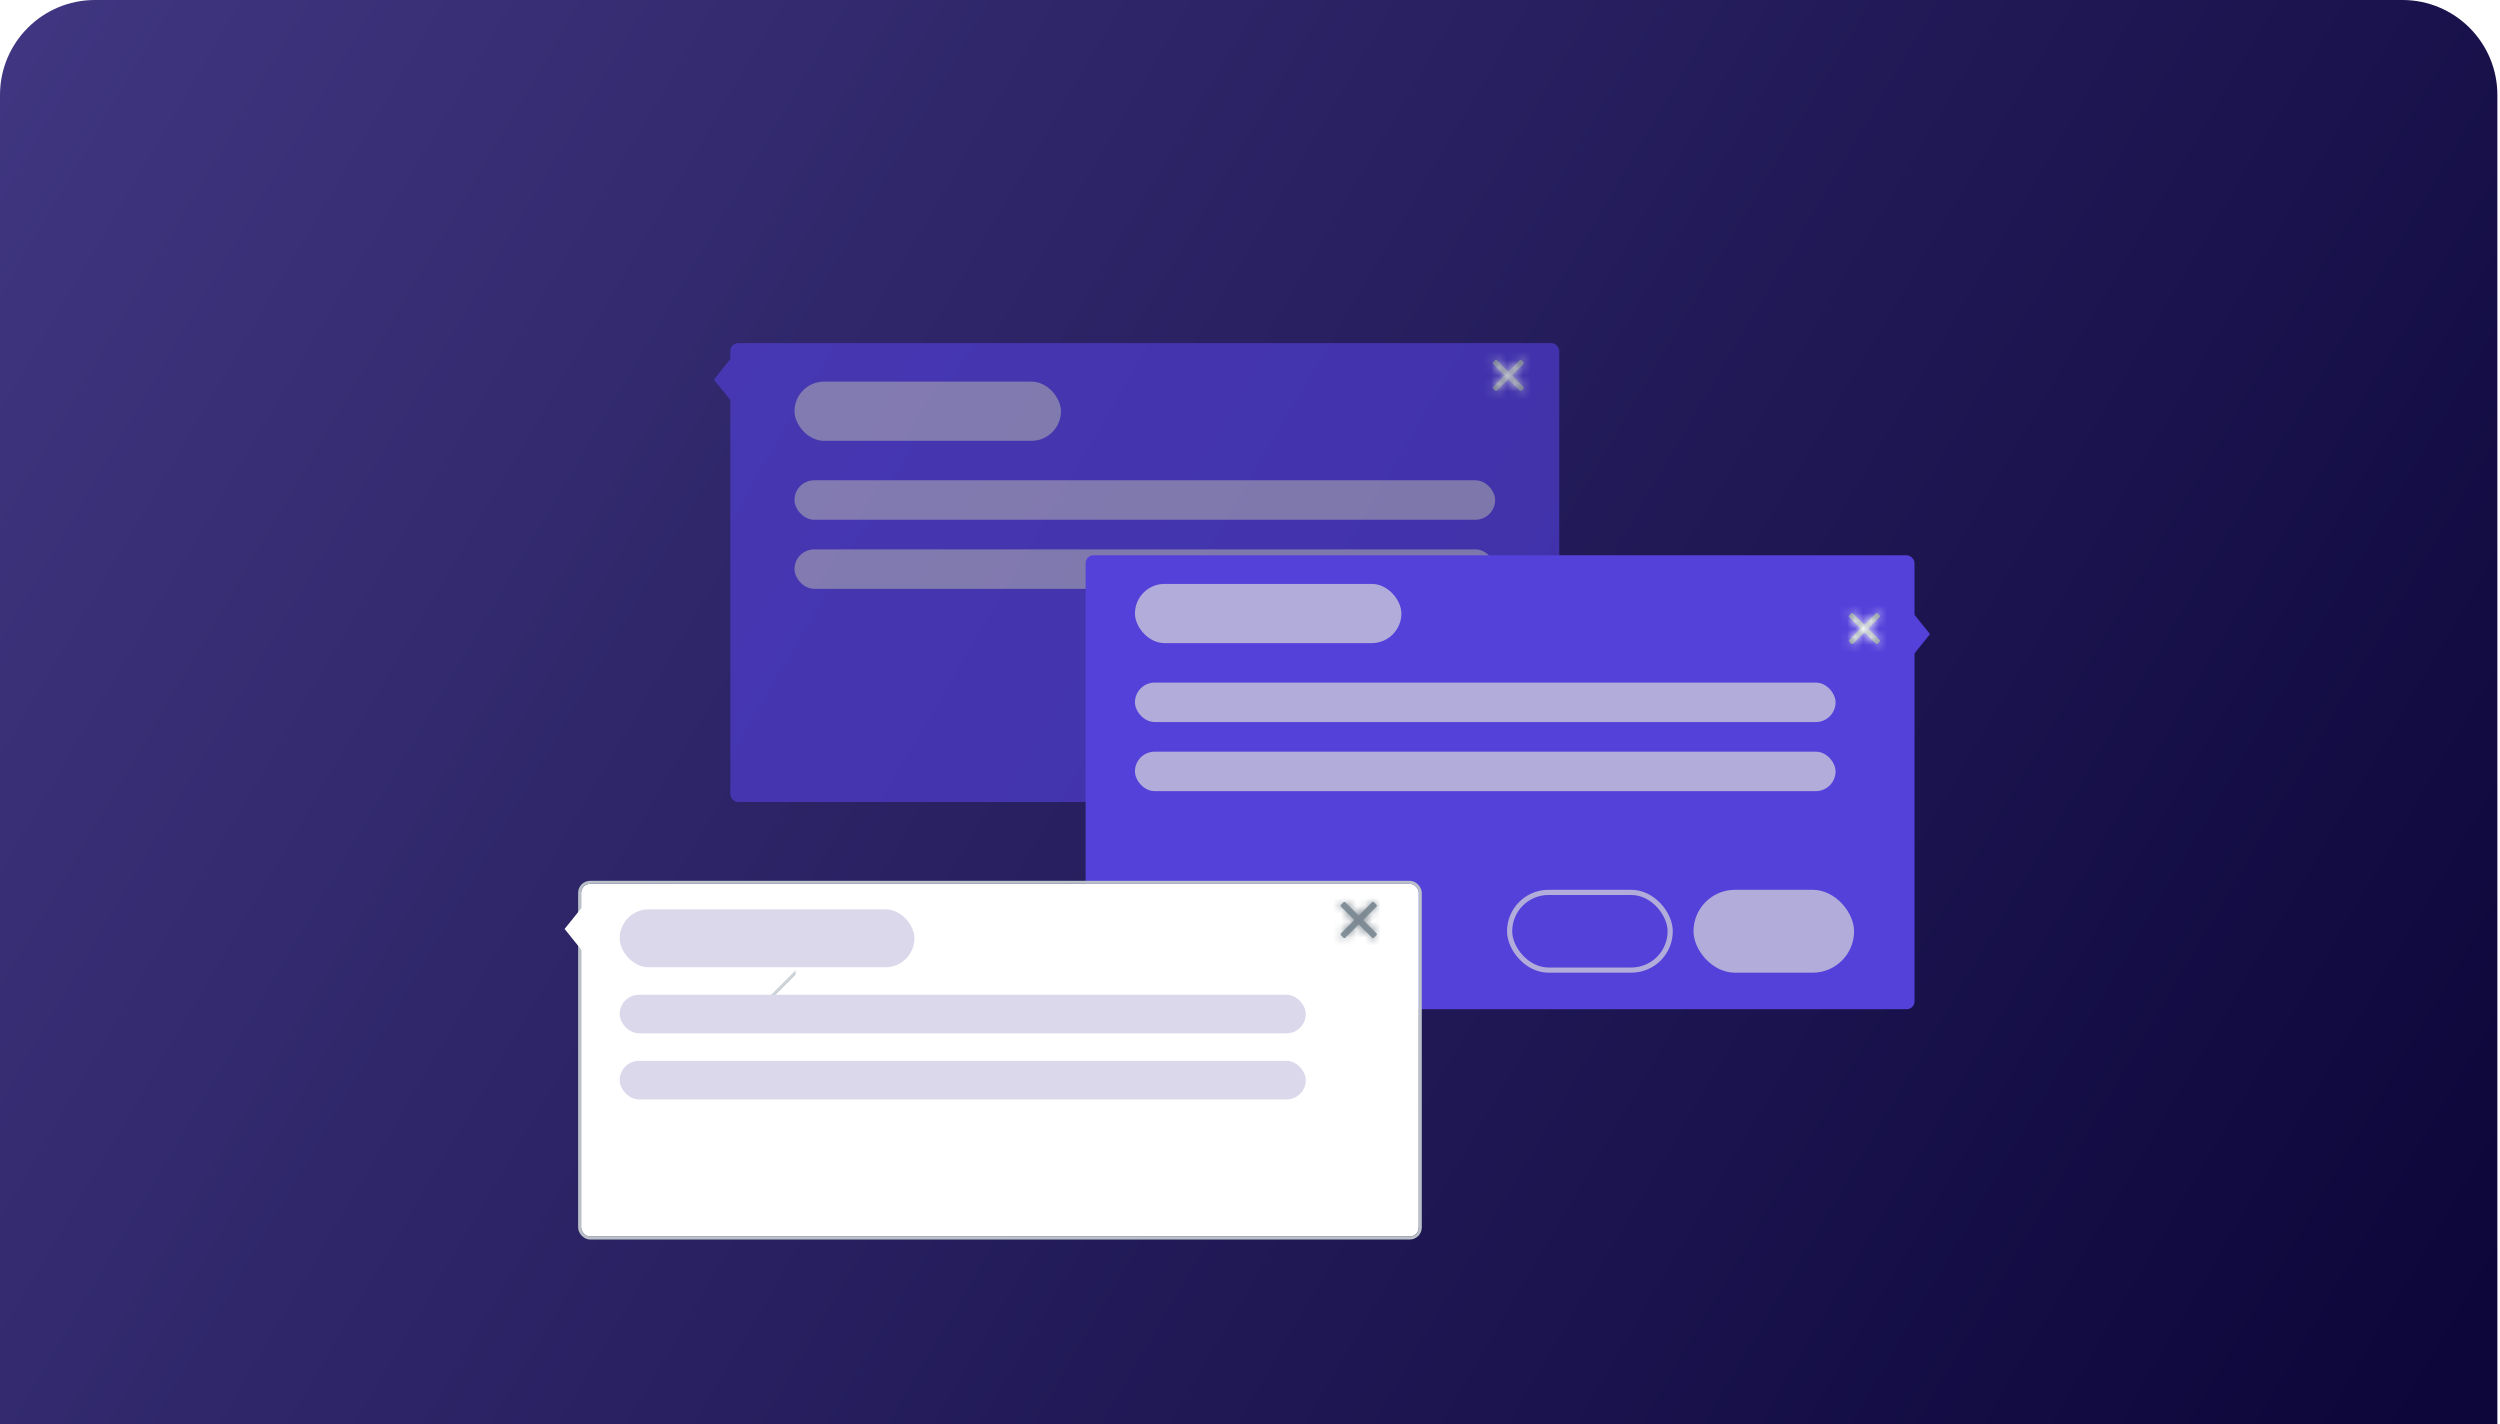 <svg width="316" height="180" viewBox="0 0 316 180" fill="none" xmlns="http://www.w3.org/2000/svg">
<path d="M0 12C0 5.373 5.373 0 12 0H303.667C310.294 0 315.667 5.373 315.667 12V180H0V12Z" fill="url(#paint0_linear_47_1170)"/>
<g opacity="0.75">
<g opacity="0.85">
<g filter="url(#filter0_d_47_1170)">
<rect x="92.318" y="40.752" width="104.773" height="57.999" rx="0.982" fill="#5441DA"/>
</g>
<path fill-rule="evenodd" clip-rule="evenodd" d="M92.509 50.808V45.147L90.233 47.977L92.509 50.808Z" fill="#5441DA"/>
<rect x="100.426" y="48.236" width="33.677" height="7.484" rx="3.742" fill="#B2ACDA"/>
<rect x="100.426" y="60.709" width="88.558" height="4.989" rx="2.495" fill="#B2ACDA"/>
<rect x="100.426" y="69.44" width="88.558" height="4.989" rx="2.495" fill="#B2ACDA"/>
</g>
<path fill-rule="evenodd" clip-rule="evenodd" d="M190.174 47.457L188.736 48.895C188.672 48.96 188.673 49.062 188.737 49.126L188.983 49.373C189.048 49.438 189.151 49.437 189.214 49.373L190.652 47.935L192.091 49.373C192.155 49.438 192.258 49.437 192.322 49.373L192.568 49.126C192.633 49.062 192.632 48.959 192.569 48.895L191.13 47.457L192.569 46.019C192.633 45.954 192.632 45.852 192.568 45.788L192.322 45.541C192.257 45.477 192.154 45.477 192.091 45.541L190.652 46.979L189.214 45.541C189.15 45.476 189.047 45.477 188.983 45.541L188.737 45.788C188.672 45.852 188.673 45.955 188.736 46.019L190.174 47.457Z" fill="#86959E"/>
<mask id="mask0_47_1170" style="mask-type:luminance" maskUnits="userSpaceOnUse" x="188" y="45" width="5" height="5">
<path fill-rule="evenodd" clip-rule="evenodd" d="M190.174 47.457L188.736 48.895C188.672 48.96 188.673 49.062 188.737 49.126L188.983 49.373C189.048 49.438 189.151 49.437 189.214 49.373L190.652 47.935L192.091 49.373C192.155 49.438 192.258 49.437 192.322 49.373L192.568 49.126C192.633 49.062 192.632 48.959 192.569 48.895L191.13 47.457L192.569 46.019C192.633 45.954 192.632 45.852 192.568 45.788L192.322 45.541C192.257 45.477 192.154 45.477 192.091 45.541L190.652 46.979L189.214 45.541C189.15 45.476 189.047 45.477 188.983 45.541L188.737 45.788C188.672 45.852 188.673 45.955 188.736 46.019L190.174 47.457Z" fill="white"/>
</mask>
<g mask="url(#mask0_47_1170)">
<rect x="186.724" y="43.527" width="7.857" height="7.812" fill="white"/>
</g>
<rect x="145.804" y="76.435" width="20.297" height="9.821" rx="4.911" stroke="white" stroke-width="0.655"/>
<path d="M152.409 81.642H151.572L151.568 81.181H152.27C152.394 81.181 152.496 81.165 152.575 81.134C152.654 81.101 152.713 81.054 152.752 80.993C152.792 80.93 152.812 80.854 152.812 80.765C152.812 80.663 152.793 80.581 152.754 80.519C152.717 80.456 152.658 80.41 152.577 80.382C152.498 80.354 152.396 80.34 152.27 80.34H151.805V83.072H151.134V79.814H152.27C152.46 79.814 152.629 79.832 152.778 79.867C152.929 79.903 153.057 79.958 153.161 80.031C153.266 80.104 153.345 80.196 153.401 80.308C153.456 80.419 153.483 80.55 153.483 80.702C153.483 80.836 153.453 80.96 153.392 81.074C153.332 81.187 153.237 81.279 153.107 81.351C152.979 81.423 152.811 81.462 152.604 81.47L152.409 81.642ZM152.38 83.072H151.389L151.651 82.548H152.38C152.498 82.548 152.594 82.53 152.669 82.492C152.743 82.454 152.799 82.401 152.834 82.336C152.87 82.27 152.888 82.195 152.888 82.11C152.888 82.014 152.872 81.931 152.839 81.861C152.808 81.791 152.757 81.737 152.687 81.7C152.617 81.661 152.524 81.642 152.409 81.642H151.762L151.767 81.181H152.573L152.727 81.362C152.925 81.359 153.085 81.394 153.206 81.468C153.328 81.539 153.417 81.632 153.472 81.747C153.529 81.862 153.557 81.985 153.557 82.117C153.557 82.325 153.512 82.501 153.421 82.645C153.33 82.786 153.196 82.893 153.02 82.965C152.846 83.036 152.632 83.072 152.38 83.072ZM155.327 82.526V81.447C155.327 81.37 155.315 81.303 155.289 81.248C155.264 81.192 155.224 81.147 155.171 81.116C155.119 81.085 155.051 81.069 154.967 81.069C154.895 81.069 154.834 81.082 154.781 81.107C154.729 81.131 154.689 81.166 154.661 81.212C154.632 81.257 154.618 81.31 154.618 81.371H153.973C153.973 81.268 153.997 81.171 154.045 81.078C154.093 80.986 154.162 80.904 154.253 80.834C154.344 80.763 154.452 80.707 154.578 80.666C154.705 80.626 154.846 80.606 155.003 80.606C155.191 80.606 155.358 80.637 155.504 80.7C155.65 80.763 155.765 80.856 155.849 80.982C155.934 81.107 155.976 81.264 155.976 81.452V82.488C155.976 82.621 155.985 82.73 156.001 82.815C156.017 82.898 156.041 82.971 156.073 83.034V83.072H155.421C155.39 83.006 155.366 82.924 155.35 82.826C155.335 82.726 155.327 82.626 155.327 82.526ZM155.412 81.597L155.417 81.962H155.057C154.972 81.962 154.898 81.972 154.835 81.991C154.772 82.01 154.721 82.038 154.681 82.074C154.64 82.108 154.611 82.148 154.591 82.195C154.573 82.241 154.564 82.292 154.564 82.347C154.564 82.402 154.577 82.452 154.602 82.497C154.628 82.54 154.664 82.575 154.712 82.6C154.76 82.624 154.816 82.636 154.88 82.636C154.977 82.636 155.061 82.616 155.133 82.578C155.204 82.539 155.26 82.491 155.298 82.434C155.339 82.377 155.359 82.324 155.361 82.273L155.531 82.546C155.507 82.607 155.474 82.671 155.433 82.736C155.392 82.802 155.341 82.864 155.278 82.922C155.216 82.979 155.14 83.026 155.052 83.063C154.964 83.099 154.86 83.117 154.739 83.117C154.585 83.117 154.446 83.086 154.32 83.025C154.197 82.962 154.098 82.877 154.025 82.768C153.953 82.657 153.918 82.532 153.918 82.392C153.918 82.265 153.941 82.152 153.989 82.054C154.037 81.955 154.107 81.873 154.2 81.805C154.294 81.737 154.411 81.685 154.551 81.651C154.691 81.615 154.854 81.597 155.039 81.597H155.412ZM157.474 82.613C157.553 82.613 157.623 82.598 157.684 82.569C157.745 82.537 157.793 82.494 157.827 82.439C157.863 82.382 157.882 82.316 157.883 82.24H158.49C158.488 82.41 158.443 82.561 158.353 82.694C158.263 82.825 158.143 82.929 157.993 83.005C157.842 83.079 157.673 83.117 157.487 83.117C157.299 83.117 157.135 83.085 156.995 83.023C156.856 82.96 156.74 82.874 156.648 82.763C156.555 82.651 156.486 82.522 156.44 82.374C156.393 82.225 156.37 82.065 156.37 81.895V81.83C156.37 81.658 156.393 81.499 156.44 81.351C156.486 81.202 156.555 81.072 156.648 80.962C156.74 80.85 156.856 80.763 156.995 80.7C157.133 80.637 157.296 80.606 157.482 80.606C157.681 80.606 157.855 80.644 158.004 80.72C158.155 80.796 158.272 80.905 158.357 81.047C158.444 81.187 158.488 81.353 158.49 81.546H157.883C157.882 81.465 157.864 81.392 157.832 81.326C157.8 81.261 157.754 81.209 157.693 81.17C157.633 81.13 157.559 81.109 157.471 81.109C157.377 81.109 157.3 81.13 157.241 81.17C157.181 81.209 157.135 81.262 157.102 81.331C157.069 81.398 157.046 81.475 157.033 81.561C157.021 81.647 157.015 81.736 157.015 81.83V81.895C157.015 81.989 157.021 82.079 157.033 82.166C157.045 82.252 157.067 82.329 157.1 82.396C157.134 82.463 157.181 82.516 157.241 82.555C157.3 82.594 157.378 82.613 157.474 82.613ZM159.508 79.632V83.072H158.863V79.632H159.508ZM161.034 80.651L159.982 81.85L159.418 82.421L159.183 81.955L159.631 81.387L160.26 80.651H161.034ZM160.365 83.072L159.649 81.953L160.094 81.564L161.108 83.072H160.365Z" fill="white"/>
<rect x="169.047" y="76.108" width="20.297" height="10.476" rx="5.238" fill="white" fill-opacity="0.4"/>
<path d="M177.34 79.814V83.072H176.669L175.36 80.888V83.072H174.688V79.814H175.36L176.671 82V79.814H177.34ZM178.999 83.117C178.811 83.117 178.642 83.087 178.493 83.027C178.344 82.966 178.217 82.882 178.112 82.774C178.009 82.667 177.93 82.542 177.875 82.401C177.82 82.257 177.792 82.105 177.792 81.944V81.855C177.792 81.671 177.818 81.503 177.871 81.351C177.923 81.199 177.997 81.067 178.094 80.955C178.193 80.843 178.312 80.757 178.452 80.698C178.593 80.636 178.751 80.606 178.927 80.606C179.098 80.606 179.251 80.634 179.383 80.691C179.516 80.748 179.627 80.828 179.717 80.933C179.808 81.037 179.876 81.162 179.923 81.309C179.969 81.453 179.992 81.614 179.992 81.792V82.061H178.068V81.631H179.359V81.582C179.359 81.492 179.342 81.412 179.31 81.342C179.278 81.27 179.23 81.214 179.166 81.172C179.102 81.13 179.02 81.109 178.92 81.109C178.835 81.109 178.762 81.128 178.701 81.165C178.64 81.203 178.59 81.255 178.551 81.322C178.514 81.389 178.485 81.468 178.466 81.559C178.448 81.649 178.439 81.747 178.439 81.855V81.944C178.439 82.041 178.452 82.131 178.479 82.213C178.508 82.295 178.547 82.366 178.598 82.425C178.65 82.485 178.713 82.531 178.786 82.564C178.861 82.597 178.945 82.613 179.039 82.613C179.155 82.613 179.263 82.591 179.363 82.546C179.465 82.5 179.552 82.43 179.625 82.338L179.938 82.678C179.888 82.751 179.818 82.821 179.73 82.888C179.644 82.956 179.539 83.011 179.417 83.054C179.295 83.096 179.155 83.117 178.999 83.117ZM180.878 80.651L181.279 81.387L181.691 80.651H182.378L181.693 81.835L182.409 83.072H181.72L181.283 82.293L180.847 83.072H180.158L180.874 81.835L180.189 80.651H180.878ZM183.877 80.651V81.107H182.467V80.651H183.877ZM182.816 80.053H183.461V82.343C183.461 82.413 183.47 82.466 183.488 82.504C183.507 82.541 183.535 82.567 183.573 82.582C183.61 82.595 183.657 82.602 183.714 82.602C183.754 82.602 183.79 82.601 183.821 82.598C183.854 82.593 183.882 82.589 183.904 82.584L183.906 83.059C183.851 83.076 183.791 83.091 183.727 83.101C183.663 83.112 183.592 83.117 183.515 83.117C183.373 83.117 183.249 83.094 183.143 83.047C183.039 83 182.958 82.924 182.901 82.819C182.845 82.715 182.816 82.578 182.816 82.407V80.053Z" fill="#0553A2"/>
</g>
<g filter="url(#filter1_d_47_1170)">
<g filter="url(#filter2_d_47_1170)">
<rect x="137.221" y="72.559" width="104.773" height="57.376" rx="0.982" fill="#5441DA"/>
</g>
<rect x="143.458" y="78.795" width="33.677" height="7.484" rx="3.742" fill="#B2ACDA"/>
<rect x="143.458" y="91.268" width="88.558" height="4.989" rx="2.495" fill="#B2ACDA"/>
<rect x="143.458" y="99.999" width="88.558" height="4.989" rx="2.495" fill="#B2ACDA"/>
</g>
<path fill-rule="evenodd" clip-rule="evenodd" d="M235.187 79.453L233.748 80.891C233.684 80.956 233.685 81.058 233.749 81.122L233.995 81.368C234.06 81.433 234.163 81.433 234.226 81.369L235.665 79.931L237.103 81.369C237.167 81.434 237.27 81.432 237.334 81.368L237.58 81.122C237.645 81.057 237.645 80.955 237.581 80.891L236.143 79.453L237.581 78.014C237.645 77.95 237.644 77.847 237.58 77.784L237.334 77.537C237.269 77.472 237.167 77.473 237.103 77.536L235.665 78.975L234.226 77.536C234.162 77.472 234.059 77.473 233.995 77.537L233.749 77.784C233.684 77.848 233.685 77.951 233.748 78.014L235.187 79.453Z" fill="#86959E"/>
<mask id="mask1_47_1170" style="mask-type:luminance" maskUnits="userSpaceOnUse" x="233" y="77" width="5" height="5">
<path fill-rule="evenodd" clip-rule="evenodd" d="M235.187 79.453L233.748 80.891C233.684 80.956 233.685 81.058 233.749 81.122L233.995 81.368C234.06 81.433 234.163 81.433 234.226 81.369L235.665 79.931L237.103 81.369C237.167 81.434 237.27 81.432 237.334 81.368L237.58 81.122C237.645 81.057 237.645 80.955 237.581 80.891L236.143 79.453L237.581 78.014C237.645 77.95 237.644 77.847 237.58 77.784L237.334 77.537C237.269 77.472 237.167 77.473 237.103 77.536L235.665 78.975L234.226 77.536C234.162 77.472 234.059 77.473 233.995 77.537L233.749 77.784C233.684 77.848 233.685 77.951 233.748 78.014L235.187 79.453Z" fill="white"/>
</mask>
<g mask="url(#mask1_47_1170)">
<rect x="231.736" y="75.523" width="7.857" height="7.812" fill="white"/>
</g>
<rect x="190.816" y="112.799" width="20.297" height="9.821" rx="4.911" stroke="#B2ACDA" stroke-width="0.655"/>
<rect x="214.059" y="112.472" width="20.297" height="10.476" rx="5.238" fill="#B2ACDA"/>
<g filter="url(#filter3_d_47_1170)">
<rect x="73.454" y="108.668" width="105.879" height="44.581" rx="1.143" fill="white"/>
<rect x="73.264" y="108.477" width="106.26" height="44.962" rx="1.334" stroke="#B9C0C7" stroke-width="0.381"/>
</g>
<path fill-rule="evenodd" clip-rule="evenodd" d="M171.186 116.288L169.512 117.962C169.437 118.037 169.438 118.157 169.513 118.231L169.8 118.518C169.875 118.593 169.994 118.593 170.068 118.519L171.742 116.845L173.417 118.519C173.492 118.594 173.611 118.592 173.685 118.518L173.972 118.231C174.047 118.156 174.047 118.036 173.973 117.962L172.299 116.288L173.973 114.614C174.048 114.539 174.047 114.42 173.972 114.345L173.685 114.058C173.61 113.983 173.491 113.984 173.417 114.058L171.742 115.732L170.068 114.058C169.993 113.983 169.874 113.984 169.8 114.058L169.513 114.345C169.438 114.421 169.438 114.54 169.512 114.614L171.186 116.288Z" fill="#86959E"/>
<mask id="mask2_47_1170" style="mask-type:luminance" maskUnits="userSpaceOnUse" x="169" y="114" width="6" height="5">
<path fill-rule="evenodd" clip-rule="evenodd" d="M171.186 116.288L169.512 117.962C169.437 118.037 169.438 118.157 169.513 118.231L169.8 118.518C169.875 118.593 169.994 118.593 170.068 118.519L171.742 116.845L173.417 118.519C173.492 118.594 173.611 118.592 173.685 118.518L173.972 118.231C174.047 118.156 174.047 118.036 173.973 117.962L172.299 116.288L173.973 114.614C174.048 114.539 174.047 114.42 173.972 114.345L173.685 114.058C173.61 113.983 173.491 113.984 173.417 114.058L171.742 115.732L170.068 114.058C169.993 113.983 169.874 113.984 169.8 114.058L169.513 114.345C169.438 114.421 169.438 114.54 169.512 114.614L171.186 116.288Z" fill="white"/>
</mask>
<g mask="url(#mask2_47_1170)">
<rect x="167.17" y="111.715" width="9.145" height="9.145" fill="#7B858F"/>
</g>
<path fill-rule="evenodd" clip-rule="evenodd" d="M100.564 122.644L96.563 126.645L100.564 130.646L100.564 126.253L100.564 122.644Z" fill="#CED3D9"/>
<path fill-rule="evenodd" clip-rule="evenodd" d="M100.945 130.455L100.945 122.835L97.134 126.645L100.945 130.455Z" fill="white"/>
<rect x="78.33" y="114.937" width="37.252" height="7.328" rx="3.664" fill="#DBD8EC"/>
<rect x="78.33" y="125.734" width="86.723" height="4.876" rx="2.438" fill="#DBD8EC"/>
<rect x="78.33" y="134.093" width="86.723" height="4.876" rx="2.438" fill="#DBD8EC"/>
<path fill-rule="evenodd" clip-rule="evenodd" d="M73.641 120.25V114.589L71.365 117.419L73.641 120.25Z" fill="white"/>
<path fill-rule="evenodd" clip-rule="evenodd" d="M241.676 77.322L241.676 82.984L243.953 80.153L241.676 77.322Z" fill="#5441DA"/>
<defs>
<filter id="filter0_d_47_1170" x="87.08" y="38.133" width="115.249" height="68.475" filterUnits="userSpaceOnUse" color-interpolation-filters="sRGB">
<feFlood flood-opacity="0" result="BackgroundImageFix"/>
<feColorMatrix in="SourceAlpha" type="matrix" values="0 0 0 0 0 0 0 0 0 0 0 0 0 0 0 0 0 0 127 0" result="hardAlpha"/>
<feOffset dy="2.619"/>
<feGaussianBlur stdDeviation="2.619"/>
<feColorMatrix type="matrix" values="0 0 0 0 0 0 0 0 0 0 0 0 0 0 0 0 0 0 0.12 0"/>
<feBlend mode="normal" in2="BackgroundImageFix" result="effect1_dropShadow_47_1170"/>
<feBlend mode="normal" in="SourceGraphic" in2="effect1_dropShadow_47_1170" result="shape"/>
</filter>
<filter id="filter1_d_47_1170" x="124.857" y="57.591" width="127.333" height="77.332" filterUnits="userSpaceOnUse" color-interpolation-filters="sRGB">
<feFlood flood-opacity="0" result="BackgroundImageFix"/>
<feColorMatrix in="SourceAlpha" type="matrix" values="0 0 0 0 0 0 0 0 0 0 0 0 0 0 0 0 0 0 127 0" result="hardAlpha"/>
<feOffset dy="-4.989"/>
<feGaussianBlur stdDeviation="4.989"/>
<feColorMatrix type="matrix" values="0 0 0 0 0 0 0 0 0 0 0 0 0 0 0 0 0 0 0.12 0"/>
<feBlend mode="normal" in2="BackgroundImageFix" result="effect1_dropShadow_47_1170"/>
<feBlend mode="normal" in="SourceGraphic" in2="effect1_dropShadow_47_1170" result="shape"/>
</filter>
<filter id="filter2_d_47_1170" x="131.983" y="69.94" width="115.249" height="67.852" filterUnits="userSpaceOnUse" color-interpolation-filters="sRGB">
<feFlood flood-opacity="0" result="BackgroundImageFix"/>
<feColorMatrix in="SourceAlpha" type="matrix" values="0 0 0 0 0 0 0 0 0 0 0 0 0 0 0 0 0 0 127 0" result="hardAlpha"/>
<feOffset dy="2.619"/>
<feGaussianBlur stdDeviation="2.619"/>
<feColorMatrix type="matrix" values="0 0 0 0 0 0 0 0 0 0 0 0 0 0 0 0 0 0 0.12 0"/>
<feBlend mode="normal" in2="BackgroundImageFix" result="effect1_dropShadow_47_1170"/>
<feBlend mode="normal" in="SourceGraphic" in2="effect1_dropShadow_47_1170" result="shape"/>
</filter>
<filter id="filter3_d_47_1170" x="66.977" y="105.238" width="118.834" height="57.535" filterUnits="userSpaceOnUse" color-interpolation-filters="sRGB">
<feFlood flood-opacity="0" result="BackgroundImageFix"/>
<feColorMatrix in="SourceAlpha" type="matrix" values="0 0 0 0 0 0 0 0 0 0 0 0 0 0 0 0 0 0 127 0" result="hardAlpha"/>
<feOffset dy="3.048"/>
<feGaussianBlur stdDeviation="3.048"/>
<feColorMatrix type="matrix" values="0 0 0 0 0 0 0 0 0 0 0 0 0 0 0 0 0 0 0.12 0"/>
<feBlend mode="normal" in2="BackgroundImageFix" result="effect1_dropShadow_47_1170"/>
<feBlend mode="normal" in="SourceGraphic" in2="effect1_dropShadow_47_1170" result="shape"/>
</filter>
<linearGradient id="paint0_linear_47_1170" x1="0.5" y1="1.37293e-05" x2="306.5" y2="180" gradientUnits="userSpaceOnUse">
<stop stop-color="#403681"/>
<stop offset="1" stop-color="#0C063A"/>
</linearGradient>
</defs>
</svg>
